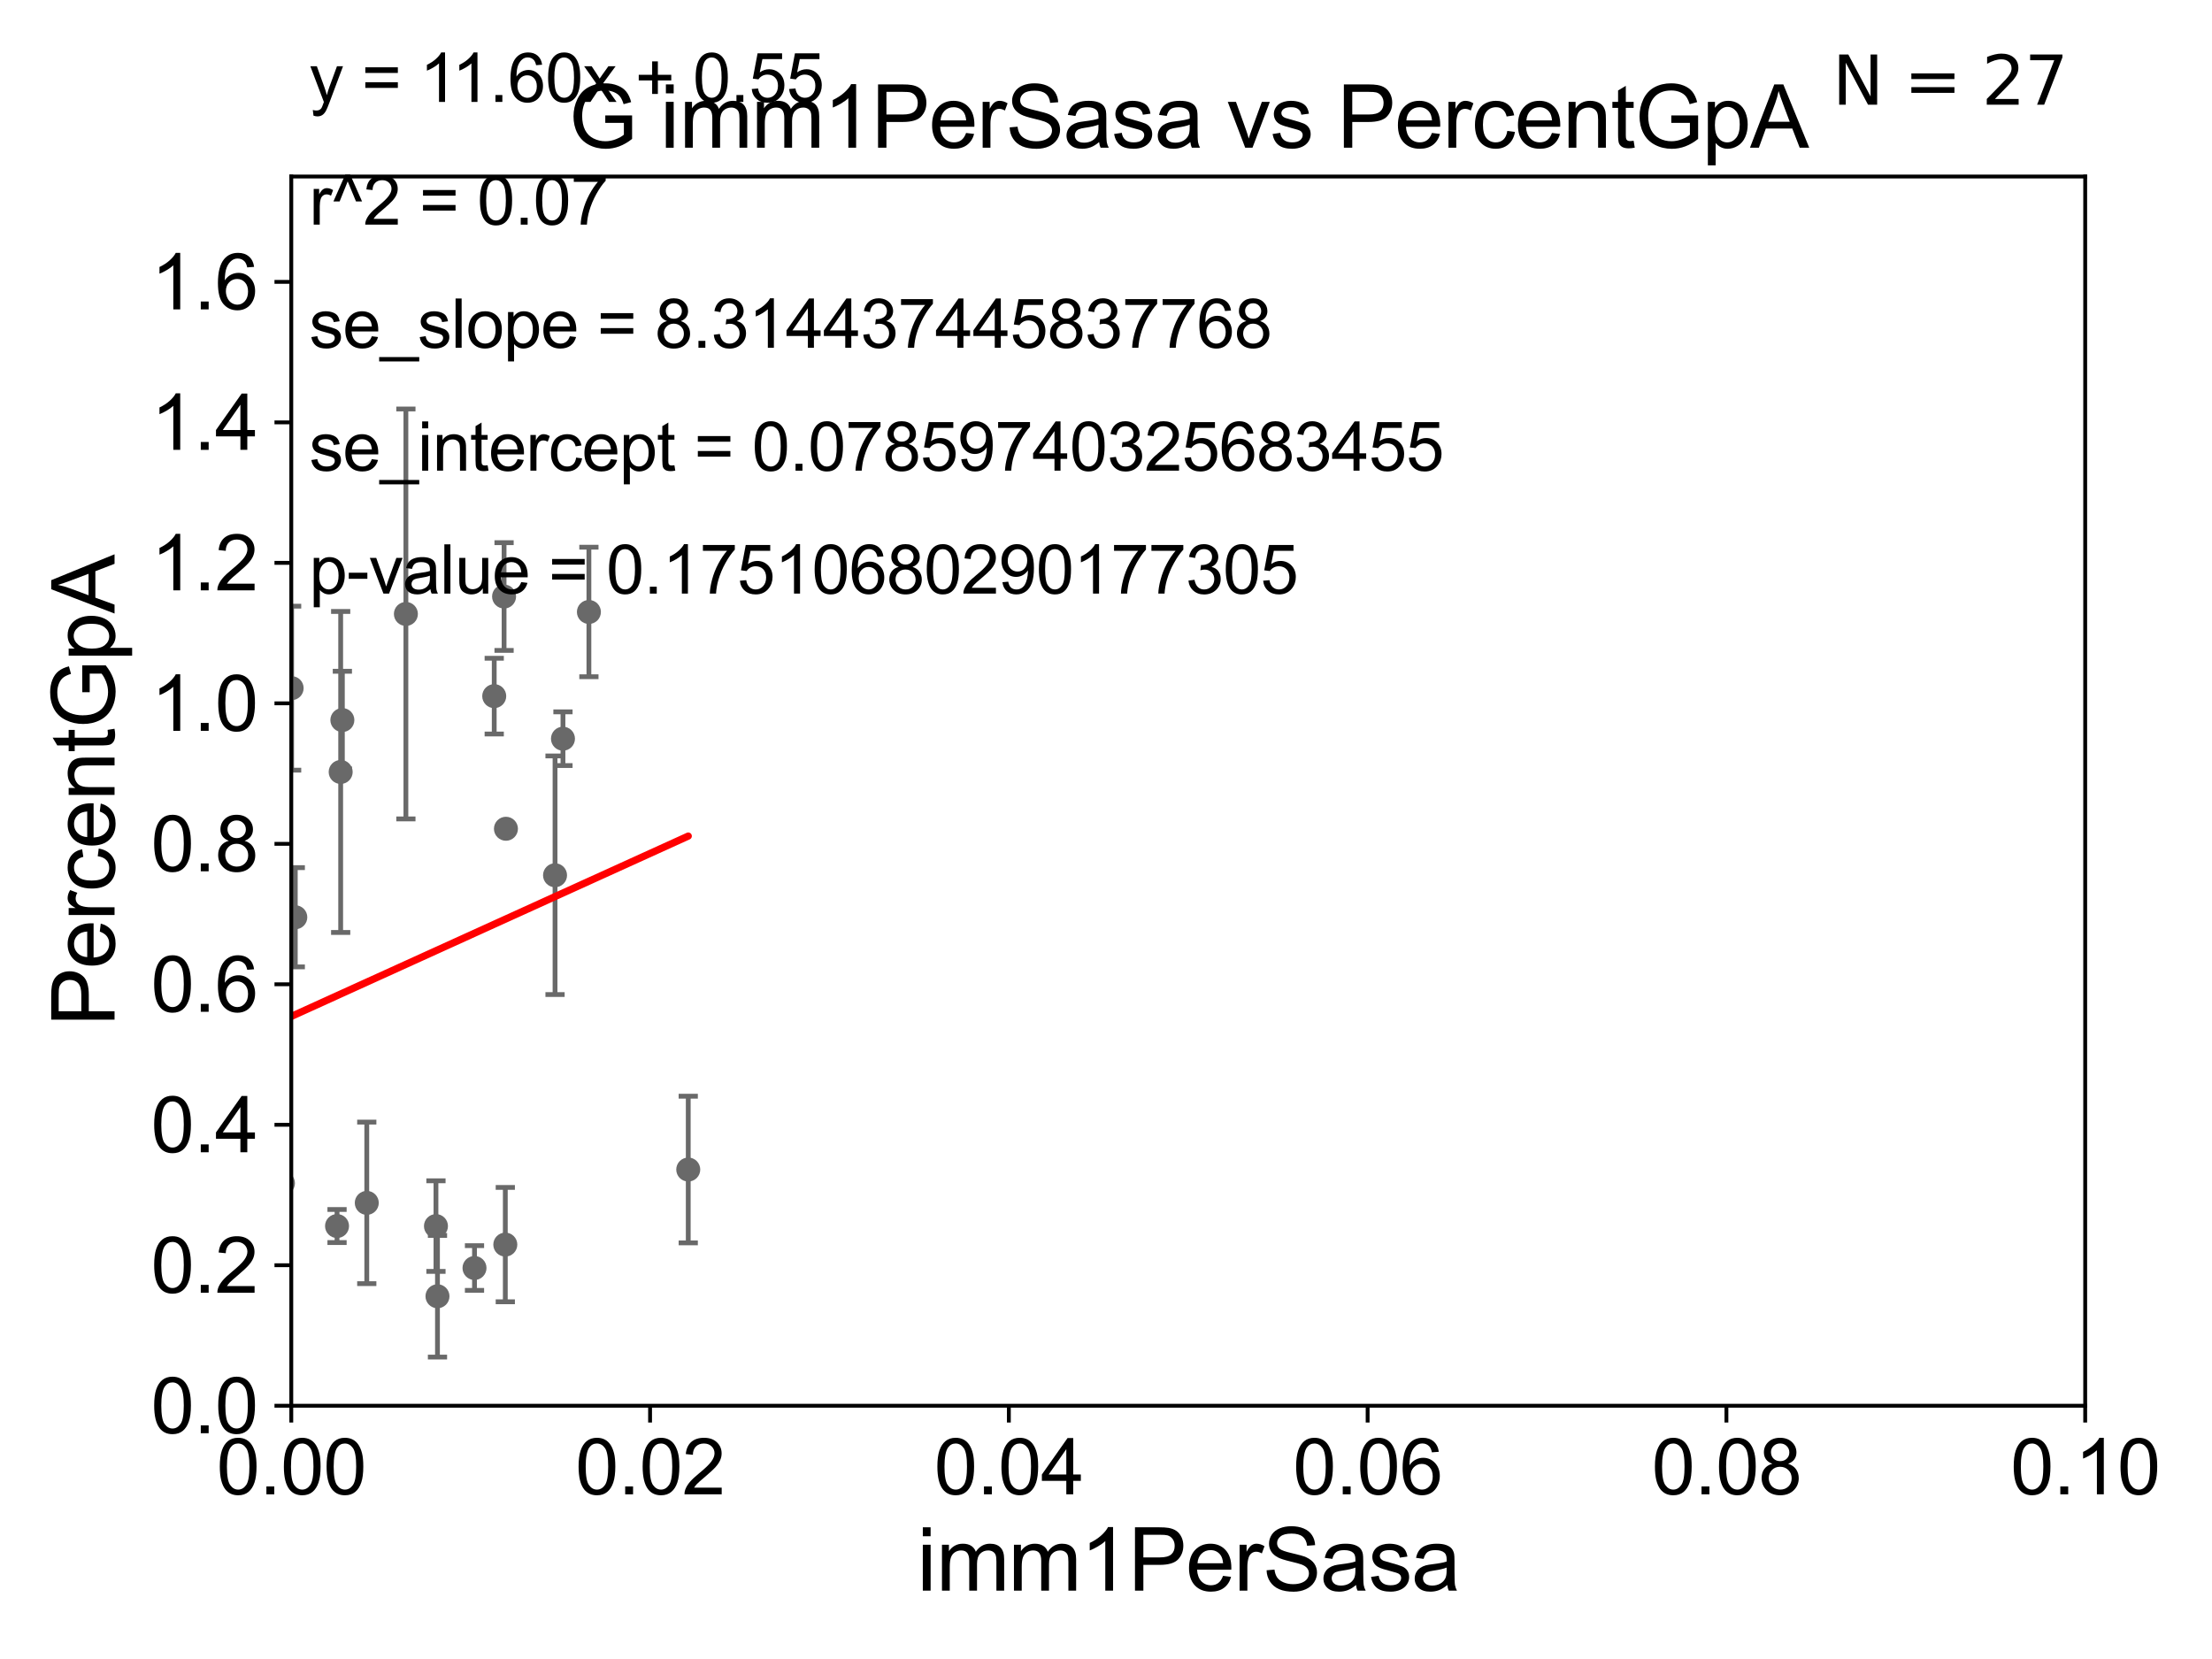 <?xml version="1.0" encoding="utf-8" standalone="no"?>
<!DOCTYPE svg PUBLIC "-//W3C//DTD SVG 1.1//EN"
  "http://www.w3.org/Graphics/SVG/1.1/DTD/svg11.dtd">
<svg xmlns:xlink="http://www.w3.org/1999/xlink" width="460.8pt" height="345.6pt" viewBox="0 0 460.8 345.6" xmlns="http://www.w3.org/2000/svg" version="1.1">
 <defs>
  <style type="text/css">*{stroke-linejoin: round; stroke-linecap: butt}</style>
 </defs>
 <g id="figure_1">
  <g id="patch_1">
   <path d="M 0 345.6 
L 460.8 345.6 
L 460.8 0 
L 0 0 
z
" style="fill: #ffffff"/>
  </g>
  <g id="axes_1">
   <g id="patch_2">
    <path d="M 60.68 292.84 
L 434.385 292.84 
L 434.385 36.775 
L 60.68 36.775 
z
" style="fill: #ffffff"/>
   </g>
   <g id="PathCollection_1">
    <defs>
     <path id="me0af10d208" d="M 0 1.118 
C 0.297 1.118 0.581 1 0.791 0.791 
C 1 0.581 1.118 0.297 1.118 0 
C 1.118 -0.297 1 -0.581 0.791 -0.791 
C 0.581 -1 0.297 -1.118 0 -1.118 
C -0.297 -1.118 -0.581 -1 -0.791 -0.791 
C -1 -0.581 -1.118 -0.297 -1.118 0 
C -1.118 0.297 -1 0.581 -0.791 0.791 
C -0.581 1 -0.297 1.118 0 1.118 
z
" style="stroke: #696969"/>
    </defs>
    <g clip-path="url(#p90d0472872)">
     <use xlink:href="#me0af10d208" x="70.969" y="160.814" style="fill: #696969; stroke: #696969"/>
     <use xlink:href="#me0af10d208" x="49.015" y="239.809" style="fill: #696969; stroke: #696969"/>
     <use xlink:href="#me0af10d208" x="76.406" y="250.581" style="fill: #696969; stroke: #696969"/>
     <use xlink:href="#me0af10d208" x="53.851" y="255.278" style="fill: #696969; stroke: #696969"/>
     <use xlink:href="#me0af10d208" x="33.419" y="264.045" style="fill: #696969; stroke: #696969"/>
     <use xlink:href="#me0af10d208" x="29.58" y="206.043" style="fill: #696969; stroke: #696969"/>
     <use xlink:href="#me0af10d208" x="98.847" y="264.146" style="fill: #696969; stroke: #696969"/>
     <use xlink:href="#me0af10d208" x="91.135" y="270.034" style="fill: #696969; stroke: #696969"/>
     <use xlink:href="#me0af10d208" x="70.212" y="255.406" style="fill: #696969; stroke: #696969"/>
     <use xlink:href="#me0af10d208" x="90.818" y="255.418" style="fill: #696969; stroke: #696969"/>
     <use xlink:href="#me0af10d208" x="25.027" y="264.219" style="fill: #696969; stroke: #696969"/>
     <use xlink:href="#me0af10d208" x="58.943" y="246.482" style="fill: #696969; stroke: #696969"/>
     <use xlink:href="#me0af10d208" x="25.492" y="262.939" style="fill: #696969; stroke: #696969"/>
     <use xlink:href="#me0af10d208" x="61.514" y="191.082" style="fill: #696969; stroke: #696969"/>
     <use xlink:href="#me0af10d208" x="51.725" y="133.988" style="fill: #696969; stroke: #696969"/>
     <use xlink:href="#me0af10d208" x="84.555" y="127.898" style="fill: #696969; stroke: #696969"/>
     <use xlink:href="#me0af10d208" x="105.008" y="124.27" style="fill: #696969; stroke: #696969"/>
     <use xlink:href="#me0af10d208" x="117.276" y="153.884" style="fill: #696969; stroke: #696969"/>
     <use xlink:href="#me0af10d208" x="105.396" y="172.647" style="fill: #696969; stroke: #696969"/>
     <use xlink:href="#me0af10d208" x="122.68" y="127.485" style="fill: #696969; stroke: #696969"/>
     <use xlink:href="#me0af10d208" x="102.956" y="145.017" style="fill: #696969; stroke: #696969"/>
     <use xlink:href="#me0af10d208" x="115.625" y="182.332" style="fill: #696969; stroke: #696969"/>
     <use xlink:href="#me0af10d208" x="48.627" y="170.955" style="fill: #696969; stroke: #696969"/>
     <use xlink:href="#me0af10d208" x="71.321" y="150.001" style="fill: #696969; stroke: #696969"/>
     <use xlink:href="#me0af10d208" x="60.752" y="143.356" style="fill: #696969; stroke: #696969"/>
     <use xlink:href="#me0af10d208" x="143.375" y="243.637" style="fill: #696969; stroke: #696969"/>
     <use xlink:href="#me0af10d208" x="105.264" y="259.271" style="fill: #696969; stroke: #696969"/>
    </g>
   </g>
   <g id="matplotlib.axis_1">
    <g id="xtick_1">
     <g id="line2d_1">
      <defs>
       <path id="md52d7590b3" d="M 0 0 
L 0 3.5 
" style="stroke: #000000; stroke-width: 0.8"/>
      </defs>
      <g>
       <use xlink:href="#md52d7590b3" x="60.68" y="292.84" style="stroke: #000000; stroke-width: 0.8"/>
      </g>
     </g>
     <g id="text_1">
      <!-- 0.00 -->
      <g transform="translate(45.111 311.293)scale(0.16 -0.16)">
       <defs>
        <path id="ArialMT-30" d="M 266 2259 
Q 266 3072 433 3567 
Q 600 4063 929 4331 
Q 1259 4600 1759 4600 
Q 2128 4600 2406 4451 
Q 2684 4303 2865 4023 
Q 3047 3744 3150 3342 
Q 3253 2941 3253 2259 
Q 3253 1453 3087 958 
Q 2922 463 2592 192 
Q 2263 -78 1759 -78 
Q 1097 -78 719 397 
Q 266 969 266 2259 
z
M 844 2259 
Q 844 1131 1108 757 
Q 1372 384 1759 384 
Q 2147 384 2411 759 
Q 2675 1134 2675 2259 
Q 2675 3391 2411 3762 
Q 2147 4134 1753 4134 
Q 1366 4134 1134 3806 
Q 844 3388 844 2259 
z
" transform="scale(0.016)"/>
        <path id="ArialMT-2e" d="M 581 0 
L 581 641 
L 1222 641 
L 1222 0 
L 581 0 
z
" transform="scale(0.016)"/>
       </defs>
       <use xlink:href="#ArialMT-30"/>
       <use xlink:href="#ArialMT-2e" x="55.615"/>
       <use xlink:href="#ArialMT-30" x="83.398"/>
       <use xlink:href="#ArialMT-30" x="139.014"/>
      </g>
     </g>
    </g>
    <g id="xtick_2">
     <g id="line2d_2">
      <g>
       <use xlink:href="#md52d7590b3" x="135.421" y="292.84" style="stroke: #000000; stroke-width: 0.8"/>
      </g>
     </g>
     <g id="text_2">
      <!-- 0.02 -->
      <g transform="translate(119.852 311.293)scale(0.16 -0.16)">
       <defs>
        <path id="ArialMT-32" d="M 3222 541 
L 3222 0 
L 194 0 
Q 188 203 259 391 
Q 375 700 629 1000 
Q 884 1300 1366 1694 
Q 2113 2306 2375 2664 
Q 2638 3022 2638 3341 
Q 2638 3675 2398 3904 
Q 2159 4134 1775 4134 
Q 1369 4134 1125 3890 
Q 881 3647 878 3216 
L 300 3275 
Q 359 3922 746 4261 
Q 1134 4600 1788 4600 
Q 2447 4600 2831 4234 
Q 3216 3869 3216 3328 
Q 3216 3053 3103 2787 
Q 2991 2522 2730 2228 
Q 2469 1934 1863 1422 
Q 1356 997 1212 845 
Q 1069 694 975 541 
L 3222 541 
z
" transform="scale(0.016)"/>
       </defs>
       <use xlink:href="#ArialMT-30"/>
       <use xlink:href="#ArialMT-2e" x="55.615"/>
       <use xlink:href="#ArialMT-30" x="83.398"/>
       <use xlink:href="#ArialMT-32" x="139.014"/>
      </g>
     </g>
    </g>
    <g id="xtick_3">
     <g id="line2d_3">
      <g>
       <use xlink:href="#md52d7590b3" x="210.162" y="292.84" style="stroke: #000000; stroke-width: 0.8"/>
      </g>
     </g>
     <g id="text_3">
      <!-- 0.04 -->
      <g transform="translate(194.593 311.293)scale(0.16 -0.16)">
       <defs>
        <path id="ArialMT-34" d="M 2069 0 
L 2069 1097 
L 81 1097 
L 81 1613 
L 2172 4581 
L 2631 4581 
L 2631 1613 
L 3250 1613 
L 3250 1097 
L 2631 1097 
L 2631 0 
L 2069 0 
z
M 2069 1613 
L 2069 3678 
L 634 1613 
L 2069 1613 
z
" transform="scale(0.016)"/>
       </defs>
       <use xlink:href="#ArialMT-30"/>
       <use xlink:href="#ArialMT-2e" x="55.615"/>
       <use xlink:href="#ArialMT-30" x="83.398"/>
       <use xlink:href="#ArialMT-34" x="139.014"/>
      </g>
     </g>
    </g>
    <g id="xtick_4">
     <g id="line2d_4">
      <g>
       <use xlink:href="#md52d7590b3" x="284.903" y="292.84" style="stroke: #000000; stroke-width: 0.8"/>
      </g>
     </g>
     <g id="text_4">
      <!-- 0.06 -->
      <g transform="translate(269.334 311.293)scale(0.16 -0.16)">
       <defs>
        <path id="ArialMT-36" d="M 3184 3459 
L 2625 3416 
Q 2550 3747 2413 3897 
Q 2184 4138 1850 4138 
Q 1581 4138 1378 3988 
Q 1113 3794 959 3422 
Q 806 3050 800 2363 
Q 1003 2672 1297 2822 
Q 1591 2972 1913 2972 
Q 2475 2972 2870 2558 
Q 3266 2144 3266 1488 
Q 3266 1056 3080 686 
Q 2894 316 2569 119 
Q 2244 -78 1831 -78 
Q 1128 -78 684 439 
Q 241 956 241 2144 
Q 241 3472 731 4075 
Q 1159 4600 1884 4600 
Q 2425 4600 2770 4297 
Q 3116 3994 3184 3459 
z
M 888 1484 
Q 888 1194 1011 928 
Q 1134 663 1356 523 
Q 1578 384 1822 384 
Q 2178 384 2434 671 
Q 2691 959 2691 1453 
Q 2691 1928 2437 2201 
Q 2184 2475 1800 2475 
Q 1419 2475 1153 2201 
Q 888 1928 888 1484 
z
" transform="scale(0.016)"/>
       </defs>
       <use xlink:href="#ArialMT-30"/>
       <use xlink:href="#ArialMT-2e" x="55.615"/>
       <use xlink:href="#ArialMT-30" x="83.398"/>
       <use xlink:href="#ArialMT-36" x="139.014"/>
      </g>
     </g>
    </g>
    <g id="xtick_5">
     <g id="line2d_5">
      <g>
       <use xlink:href="#md52d7590b3" x="359.644" y="292.84" style="stroke: #000000; stroke-width: 0.8"/>
      </g>
     </g>
     <g id="text_5">
      <!-- 0.08 -->
      <g transform="translate(344.075 311.293)scale(0.16 -0.16)">
       <defs>
        <path id="ArialMT-38" d="M 1131 2484 
Q 781 2613 612 2850 
Q 444 3088 444 3419 
Q 444 3919 803 4259 
Q 1163 4600 1759 4600 
Q 2359 4600 2725 4251 
Q 3091 3903 3091 3403 
Q 3091 3084 2923 2848 
Q 2756 2613 2416 2484 
Q 2838 2347 3058 2040 
Q 3278 1734 3278 1309 
Q 3278 722 2862 322 
Q 2447 -78 1769 -78 
Q 1091 -78 675 323 
Q 259 725 259 1325 
Q 259 1772 486 2073 
Q 713 2375 1131 2484 
z
M 1019 3438 
Q 1019 3113 1228 2906 
Q 1438 2700 1772 2700 
Q 2097 2700 2305 2904 
Q 2513 3109 2513 3406 
Q 2513 3716 2298 3927 
Q 2084 4138 1766 4138 
Q 1444 4138 1231 3931 
Q 1019 3725 1019 3438 
z
M 838 1322 
Q 838 1081 952 856 
Q 1066 631 1291 507 
Q 1516 384 1775 384 
Q 2178 384 2440 643 
Q 2703 903 2703 1303 
Q 2703 1709 2433 1975 
Q 2163 2241 1756 2241 
Q 1359 2241 1098 1978 
Q 838 1716 838 1322 
z
" transform="scale(0.016)"/>
       </defs>
       <use xlink:href="#ArialMT-30"/>
       <use xlink:href="#ArialMT-2e" x="55.615"/>
       <use xlink:href="#ArialMT-30" x="83.398"/>
       <use xlink:href="#ArialMT-38" x="139.014"/>
      </g>
     </g>
    </g>
    <g id="xtick_6">
     <g id="line2d_6">
      <g>
       <use xlink:href="#md52d7590b3" x="434.385" y="292.84" style="stroke: #000000; stroke-width: 0.8"/>
      </g>
     </g>
     <g id="text_6">
      <!-- 0.10 -->
      <g transform="translate(418.816 311.293)scale(0.16 -0.16)">
       <defs>
        <path id="ArialMT-31" d="M 2384 0 
L 1822 0 
L 1822 3584 
Q 1619 3391 1289 3197 
Q 959 3003 697 2906 
L 697 3450 
Q 1169 3672 1522 3987 
Q 1875 4303 2022 4600 
L 2384 4600 
L 2384 0 
z
" transform="scale(0.016)"/>
       </defs>
       <use xlink:href="#ArialMT-30"/>
       <use xlink:href="#ArialMT-2e" x="55.615"/>
       <use xlink:href="#ArialMT-31" x="83.398"/>
       <use xlink:href="#ArialMT-30" x="139.014"/>
      </g>
     </g>
    </g>
    <g id="text_7">
     <!-- imm1PerSasa -->
     <g transform="translate(191.017 331.357)scale(0.18 -0.18)">
      <defs>
       <path id="ArialMT-69" d="M 425 3934 
L 425 4581 
L 988 4581 
L 988 3934 
L 425 3934 
z
M 425 0 
L 425 3319 
L 988 3319 
L 988 0 
L 425 0 
z
" transform="scale(0.016)"/>
       <path id="ArialMT-6d" d="M 422 0 
L 422 3319 
L 925 3319 
L 925 2853 
Q 1081 3097 1340 3245 
Q 1600 3394 1931 3394 
Q 2300 3394 2536 3241 
Q 2772 3088 2869 2813 
Q 3263 3394 3894 3394 
Q 4388 3394 4653 3120 
Q 4919 2847 4919 2278 
L 4919 0 
L 4359 0 
L 4359 2091 
Q 4359 2428 4304 2576 
Q 4250 2725 4106 2815 
Q 3963 2906 3769 2906 
Q 3419 2906 3187 2673 
Q 2956 2441 2956 1928 
L 2956 0 
L 2394 0 
L 2394 2156 
Q 2394 2531 2256 2718 
Q 2119 2906 1806 2906 
Q 1569 2906 1367 2781 
Q 1166 2656 1075 2415 
Q 984 2175 984 1722 
L 984 0 
L 422 0 
z
" transform="scale(0.016)"/>
       <path id="ArialMT-50" d="M 494 0 
L 494 4581 
L 2222 4581 
Q 2678 4581 2919 4538 
Q 3256 4481 3484 4323 
Q 3713 4166 3852 3881 
Q 3991 3597 3991 3256 
Q 3991 2672 3619 2267 
Q 3247 1863 2275 1863 
L 1100 1863 
L 1100 0 
L 494 0 
z
M 1100 2403 
L 2284 2403 
Q 2872 2403 3119 2622 
Q 3366 2841 3366 3238 
Q 3366 3525 3220 3729 
Q 3075 3934 2838 4000 
Q 2684 4041 2272 4041 
L 1100 4041 
L 1100 2403 
z
" transform="scale(0.016)"/>
       <path id="ArialMT-65" d="M 2694 1069 
L 3275 997 
Q 3138 488 2766 206 
Q 2394 -75 1816 -75 
Q 1088 -75 661 373 
Q 234 822 234 1631 
Q 234 2469 665 2931 
Q 1097 3394 1784 3394 
Q 2450 3394 2872 2941 
Q 3294 2488 3294 1666 
Q 3294 1616 3291 1516 
L 816 1516 
Q 847 969 1125 678 
Q 1403 388 1819 388 
Q 2128 388 2347 550 
Q 2566 713 2694 1069 
z
M 847 1978 
L 2700 1978 
Q 2663 2397 2488 2606 
Q 2219 2931 1791 2931 
Q 1403 2931 1139 2672 
Q 875 2413 847 1978 
z
" transform="scale(0.016)"/>
       <path id="ArialMT-72" d="M 416 0 
L 416 3319 
L 922 3319 
L 922 2816 
Q 1116 3169 1280 3281 
Q 1444 3394 1641 3394 
Q 1925 3394 2219 3213 
L 2025 2691 
Q 1819 2813 1613 2813 
Q 1428 2813 1281 2702 
Q 1134 2591 1072 2394 
Q 978 2094 978 1738 
L 978 0 
L 416 0 
z
" transform="scale(0.016)"/>
       <path id="ArialMT-53" d="M 288 1472 
L 859 1522 
Q 900 1178 1048 958 
Q 1197 738 1509 602 
Q 1822 466 2213 466 
Q 2559 466 2825 569 
Q 3091 672 3220 851 
Q 3350 1031 3350 1244 
Q 3350 1459 3225 1620 
Q 3100 1781 2813 1891 
Q 2628 1963 1997 2114 
Q 1366 2266 1113 2400 
Q 784 2572 623 2826 
Q 463 3081 463 3397 
Q 463 3744 659 4045 
Q 856 4347 1234 4503 
Q 1613 4659 2075 4659 
Q 2584 4659 2973 4495 
Q 3363 4331 3572 4012 
Q 3781 3694 3797 3291 
L 3216 3247 
Q 3169 3681 2898 3903 
Q 2628 4125 2100 4125 
Q 1550 4125 1298 3923 
Q 1047 3722 1047 3438 
Q 1047 3191 1225 3031 
Q 1400 2872 2139 2705 
Q 2878 2538 3153 2413 
Q 3553 2228 3743 1945 
Q 3934 1663 3934 1294 
Q 3934 928 3725 604 
Q 3516 281 3123 101 
Q 2731 -78 2241 -78 
Q 1619 -78 1198 103 
Q 778 284 539 648 
Q 300 1013 288 1472 
z
" transform="scale(0.016)"/>
       <path id="ArialMT-61" d="M 2588 409 
Q 2275 144 1986 34 
Q 1697 -75 1366 -75 
Q 819 -75 525 192 
Q 231 459 231 875 
Q 231 1119 342 1320 
Q 453 1522 633 1644 
Q 813 1766 1038 1828 
Q 1203 1872 1538 1913 
Q 2219 1994 2541 2106 
Q 2544 2222 2544 2253 
Q 2544 2597 2384 2738 
Q 2169 2928 1744 2928 
Q 1347 2928 1158 2789 
Q 969 2650 878 2297 
L 328 2372 
Q 403 2725 575 2942 
Q 747 3159 1072 3276 
Q 1397 3394 1825 3394 
Q 2250 3394 2515 3294 
Q 2781 3194 2906 3042 
Q 3031 2891 3081 2659 
Q 3109 2516 3109 2141 
L 3109 1391 
Q 3109 606 3145 398 
Q 3181 191 3288 0 
L 2700 0 
Q 2613 175 2588 409 
z
M 2541 1666 
Q 2234 1541 1622 1453 
Q 1275 1403 1131 1340 
Q 988 1278 909 1158 
Q 831 1038 831 891 
Q 831 666 1001 516 
Q 1172 366 1500 366 
Q 1825 366 2078 508 
Q 2331 650 2450 897 
Q 2541 1088 2541 1459 
L 2541 1666 
z
" transform="scale(0.016)"/>
       <path id="ArialMT-73" d="M 197 991 
L 753 1078 
Q 800 744 1014 566 
Q 1228 388 1613 388 
Q 2000 388 2187 545 
Q 2375 703 2375 916 
Q 2375 1106 2209 1216 
Q 2094 1291 1634 1406 
Q 1016 1563 777 1677 
Q 538 1791 414 1992 
Q 291 2194 291 2438 
Q 291 2659 392 2848 
Q 494 3038 669 3163 
Q 800 3259 1026 3326 
Q 1253 3394 1513 3394 
Q 1903 3394 2198 3281 
Q 2494 3169 2634 2976 
Q 2775 2784 2828 2463 
L 2278 2388 
Q 2241 2644 2061 2787 
Q 1881 2931 1553 2931 
Q 1166 2931 1000 2803 
Q 834 2675 834 2503 
Q 834 2394 903 2306 
Q 972 2216 1119 2156 
Q 1203 2125 1616 2013 
Q 2213 1853 2448 1751 
Q 2684 1650 2818 1456 
Q 2953 1263 2953 975 
Q 2953 694 2789 445 
Q 2625 197 2315 61 
Q 2006 -75 1616 -75 
Q 969 -75 630 194 
Q 291 463 197 991 
z
" transform="scale(0.016)"/>
      </defs>
      <use xlink:href="#ArialMT-69"/>
      <use xlink:href="#ArialMT-6d" x="22.217"/>
      <use xlink:href="#ArialMT-6d" x="105.518"/>
      <use xlink:href="#ArialMT-31" x="188.818"/>
      <use xlink:href="#ArialMT-50" x="244.434"/>
      <use xlink:href="#ArialMT-65" x="311.133"/>
      <use xlink:href="#ArialMT-72" x="366.748"/>
      <use xlink:href="#ArialMT-53" x="400.049"/>
      <use xlink:href="#ArialMT-61" x="466.748"/>
      <use xlink:href="#ArialMT-73" x="522.363"/>
      <use xlink:href="#ArialMT-61" x="572.363"/>
     </g>
    </g>
   </g>
   <g id="matplotlib.axis_2">
    <g id="ytick_1">
     <g id="line2d_7">
      <defs>
       <path id="m2f3507c0db" d="M 0 0 
L -3.5 0 
" style="stroke: #000000; stroke-width: 0.8"/>
      </defs>
      <g>
       <use xlink:href="#m2f3507c0db" x="60.68" y="292.84" style="stroke: #000000; stroke-width: 0.8"/>
      </g>
     </g>
     <g id="text_8">
      <!-- 0.0 -->
      <g transform="translate(31.44 298.566)scale(0.16 -0.16)">
       <use xlink:href="#ArialMT-30"/>
       <use xlink:href="#ArialMT-2e" x="55.615"/>
       <use xlink:href="#ArialMT-30" x="83.398"/>
      </g>
     </g>
    </g>
    <g id="ytick_2">
     <g id="line2d_8">
      <g>
       <use xlink:href="#m2f3507c0db" x="60.68" y="263.575" style="stroke: #000000; stroke-width: 0.8"/>
      </g>
     </g>
     <g id="text_9">
      <!-- 0.2 -->
      <g transform="translate(31.44 269.302)scale(0.16 -0.16)">
       <use xlink:href="#ArialMT-30"/>
       <use xlink:href="#ArialMT-2e" x="55.615"/>
       <use xlink:href="#ArialMT-32" x="83.398"/>
      </g>
     </g>
    </g>
    <g id="ytick_3">
     <g id="line2d_9">
      <g>
       <use xlink:href="#m2f3507c0db" x="60.68" y="234.311" style="stroke: #000000; stroke-width: 0.8"/>
      </g>
     </g>
     <g id="text_10">
      <!-- 0.4 -->
      <g transform="translate(31.44 240.037)scale(0.16 -0.16)">
       <use xlink:href="#ArialMT-30"/>
       <use xlink:href="#ArialMT-2e" x="55.615"/>
       <use xlink:href="#ArialMT-34" x="83.398"/>
      </g>
     </g>
    </g>
    <g id="ytick_4">
     <g id="line2d_10">
      <g>
       <use xlink:href="#m2f3507c0db" x="60.68" y="205.046" style="stroke: #000000; stroke-width: 0.8"/>
      </g>
     </g>
     <g id="text_11">
      <!-- 0.6 -->
      <g transform="translate(31.44 210.772)scale(0.16 -0.16)">
       <use xlink:href="#ArialMT-30"/>
       <use xlink:href="#ArialMT-2e" x="55.615"/>
       <use xlink:href="#ArialMT-36" x="83.398"/>
      </g>
     </g>
    </g>
    <g id="ytick_5">
     <g id="line2d_11">
      <g>
       <use xlink:href="#m2f3507c0db" x="60.68" y="175.782" style="stroke: #000000; stroke-width: 0.8"/>
      </g>
     </g>
     <g id="text_12">
      <!-- 0.8 -->
      <g transform="translate(31.44 181.508)scale(0.16 -0.16)">
       <use xlink:href="#ArialMT-30"/>
       <use xlink:href="#ArialMT-2e" x="55.615"/>
       <use xlink:href="#ArialMT-38" x="83.398"/>
      </g>
     </g>
    </g>
    <g id="ytick_6">
     <g id="line2d_12">
      <g>
       <use xlink:href="#m2f3507c0db" x="60.68" y="146.517" style="stroke: #000000; stroke-width: 0.8"/>
      </g>
     </g>
     <g id="text_13">
      <!-- 1.0 -->
      <g transform="translate(31.44 152.243)scale(0.16 -0.16)">
       <use xlink:href="#ArialMT-31"/>
       <use xlink:href="#ArialMT-2e" x="55.615"/>
       <use xlink:href="#ArialMT-30" x="83.398"/>
      </g>
     </g>
    </g>
    <g id="ytick_7">
     <g id="line2d_13">
      <g>
       <use xlink:href="#m2f3507c0db" x="60.68" y="117.252" style="stroke: #000000; stroke-width: 0.8"/>
      </g>
     </g>
     <g id="text_14">
      <!-- 1.2 -->
      <g transform="translate(31.44 122.979)scale(0.16 -0.16)">
       <use xlink:href="#ArialMT-31"/>
       <use xlink:href="#ArialMT-2e" x="55.615"/>
       <use xlink:href="#ArialMT-32" x="83.398"/>
      </g>
     </g>
    </g>
    <g id="ytick_8">
     <g id="line2d_14">
      <g>
       <use xlink:href="#m2f3507c0db" x="60.68" y="87.988" style="stroke: #000000; stroke-width: 0.8"/>
      </g>
     </g>
     <g id="text_15">
      <!-- 1.4 -->
      <g transform="translate(31.44 93.714)scale(0.16 -0.16)">
       <use xlink:href="#ArialMT-31"/>
       <use xlink:href="#ArialMT-2e" x="55.615"/>
       <use xlink:href="#ArialMT-34" x="83.398"/>
      </g>
     </g>
    </g>
    <g id="ytick_9">
     <g id="line2d_15">
      <g>
       <use xlink:href="#m2f3507c0db" x="60.68" y="58.723" style="stroke: #000000; stroke-width: 0.8"/>
      </g>
     </g>
     <g id="text_16">
      <!-- 1.6 -->
      <g transform="translate(31.44 64.45)scale(0.16 -0.16)">
       <use xlink:href="#ArialMT-31"/>
       <use xlink:href="#ArialMT-2e" x="55.615"/>
       <use xlink:href="#ArialMT-36" x="83.398"/>
      </g>
     </g>
    </g>
    <g id="text_17">
     <!-- PercentGpA -->
     <g transform="translate(23.863 213.831)rotate(-90)scale(0.18 -0.18)">
      <defs>
       <path id="ArialMT-63" d="M 2588 1216 
L 3141 1144 
Q 3050 572 2676 248 
Q 2303 -75 1759 -75 
Q 1078 -75 664 370 
Q 250 816 250 1647 
Q 250 2184 428 2587 
Q 606 2991 970 3192 
Q 1334 3394 1763 3394 
Q 2303 3394 2647 3120 
Q 2991 2847 3088 2344 
L 2541 2259 
Q 2463 2594 2264 2762 
Q 2066 2931 1784 2931 
Q 1359 2931 1093 2626 
Q 828 2322 828 1663 
Q 828 994 1084 691 
Q 1341 388 1753 388 
Q 2084 388 2306 591 
Q 2528 794 2588 1216 
z
" transform="scale(0.016)"/>
       <path id="ArialMT-6e" d="M 422 0 
L 422 3319 
L 928 3319 
L 928 2847 
Q 1294 3394 1984 3394 
Q 2284 3394 2536 3286 
Q 2788 3178 2913 3003 
Q 3038 2828 3088 2588 
Q 3119 2431 3119 2041 
L 3119 0 
L 2556 0 
L 2556 2019 
Q 2556 2363 2490 2533 
Q 2425 2703 2258 2804 
Q 2091 2906 1866 2906 
Q 1506 2906 1245 2678 
Q 984 2450 984 1813 
L 984 0 
L 422 0 
z
" transform="scale(0.016)"/>
       <path id="ArialMT-74" d="M 1650 503 
L 1731 6 
Q 1494 -44 1306 -44 
Q 1000 -44 831 53 
Q 663 150 594 308 
Q 525 466 525 972 
L 525 2881 
L 113 2881 
L 113 3319 
L 525 3319 
L 525 4141 
L 1084 4478 
L 1084 3319 
L 1650 3319 
L 1650 2881 
L 1084 2881 
L 1084 941 
Q 1084 700 1114 631 
Q 1144 563 1211 522 
Q 1278 481 1403 481 
Q 1497 481 1650 503 
z
" transform="scale(0.016)"/>
       <path id="ArialMT-47" d="M 2638 1797 
L 2638 2334 
L 4578 2338 
L 4578 638 
Q 4131 281 3656 101 
Q 3181 -78 2681 -78 
Q 2006 -78 1454 211 
Q 903 500 622 1047 
Q 341 1594 341 2269 
Q 341 2938 620 3517 
Q 900 4097 1425 4378 
Q 1950 4659 2634 4659 
Q 3131 4659 3532 4498 
Q 3934 4338 4162 4050 
Q 4391 3763 4509 3300 
L 3963 3150 
Q 3859 3500 3706 3700 
Q 3553 3900 3268 4020 
Q 2984 4141 2638 4141 
Q 2222 4141 1919 4014 
Q 1616 3888 1430 3681 
Q 1244 3475 1141 3228 
Q 966 2803 966 2306 
Q 966 1694 1177 1281 
Q 1388 869 1791 669 
Q 2194 469 2647 469 
Q 3041 469 3416 620 
Q 3791 772 3984 944 
L 3984 1797 
L 2638 1797 
z
" transform="scale(0.016)"/>
       <path id="ArialMT-70" d="M 422 -1272 
L 422 3319 
L 934 3319 
L 934 2888 
Q 1116 3141 1344 3267 
Q 1572 3394 1897 3394 
Q 2322 3394 2647 3175 
Q 2972 2956 3137 2557 
Q 3303 2159 3303 1684 
Q 3303 1175 3120 767 
Q 2938 359 2589 142 
Q 2241 -75 1856 -75 
Q 1575 -75 1351 44 
Q 1128 163 984 344 
L 984 -1272 
L 422 -1272 
z
M 931 1641 
Q 931 1000 1190 694 
Q 1450 388 1819 388 
Q 2194 388 2461 705 
Q 2728 1022 2728 1688 
Q 2728 2322 2467 2637 
Q 2206 2953 1844 2953 
Q 1484 2953 1207 2617 
Q 931 2281 931 1641 
z
" transform="scale(0.016)"/>
       <path id="ArialMT-41" d="M -9 0 
L 1750 4581 
L 2403 4581 
L 4278 0 
L 3588 0 
L 3053 1388 
L 1138 1388 
L 634 0 
L -9 0 
z
M 1313 1881 
L 2866 1881 
L 2388 3150 
Q 2169 3728 2063 4100 
Q 1975 3659 1816 3225 
L 1313 1881 
z
" transform="scale(0.016)"/>
      </defs>
      <use xlink:href="#ArialMT-50"/>
      <use xlink:href="#ArialMT-65" x="66.699"/>
      <use xlink:href="#ArialMT-72" x="122.314"/>
      <use xlink:href="#ArialMT-63" x="155.615"/>
      <use xlink:href="#ArialMT-65" x="205.615"/>
      <use xlink:href="#ArialMT-6e" x="261.23"/>
      <use xlink:href="#ArialMT-74" x="316.846"/>
      <use xlink:href="#ArialMT-47" x="344.629"/>
      <use xlink:href="#ArialMT-70" x="422.412"/>
      <use xlink:href="#ArialMT-41" x="478.027"/>
     </g>
    </g>
   </g>
   <g id="LineCollection_1">
    <path d="M 70.969 194.248 
L 70.969 127.379 
" clip-path="url(#p90d0472872)" style="fill: none; stroke: #696969"/>
    <path d="M 49.015 242.825 
L 49.015 236.793 
" clip-path="url(#p90d0472872)" style="fill: none; stroke: #696969"/>
    <path d="M 76.406 267.408 
L 76.406 233.754 
" clip-path="url(#p90d0472872)" style="fill: none; stroke: #696969"/>
    <path d="M 53.851 271.005 
L 53.851 239.552 
" clip-path="url(#p90d0472872)" style="fill: none; stroke: #696969"/>
    <path d="M 33.419 269.528 
L 33.419 258.562 
" clip-path="url(#p90d0472872)" style="fill: none; stroke: #696969"/>
    <path d="M 29.58 210.445 
L 29.58 201.642 
" clip-path="url(#p90d0472872)" style="fill: none; stroke: #696969"/>
    <path d="M 98.847 268.803 
L 98.847 259.488 
" clip-path="url(#p90d0472872)" style="fill: none; stroke: #696969"/>
    <path d="M 91.135 282.705 
L 91.135 257.362 
" clip-path="url(#p90d0472872)" style="fill: none; stroke: #696969"/>
    <path d="M 70.212 258.849 
L 70.212 251.962 
" clip-path="url(#p90d0472872)" style="fill: none; stroke: #696969"/>
    <path d="M 90.818 264.856 
L 90.818 245.979 
" clip-path="url(#p90d0472872)" style="fill: none; stroke: #696969"/>
    <path d="M 25.027 271.889 
L 25.027 256.548 
" clip-path="url(#p90d0472872)" style="fill: none; stroke: #696969"/>
    <path d="M 58.943 250.215 
L 58.943 242.748 
" clip-path="url(#p90d0472872)" style="fill: none; stroke: #696969"/>
    <path d="M 25.492 276.751 
L 25.492 249.126 
" clip-path="url(#p90d0472872)" style="fill: none; stroke: #696969"/>
    <path d="M 61.514 201.42 
L 61.514 180.744 
" clip-path="url(#p90d0472872)" style="fill: none; stroke: #696969"/>
    <path d="M 51.725 137.624 
L 51.725 130.353 
" clip-path="url(#p90d0472872)" style="fill: none; stroke: #696969"/>
    <path d="M 84.555 170.595 
L 84.555 85.201 
" clip-path="url(#p90d0472872)" style="fill: none; stroke: #696969"/>
    <path d="M 105.008 135.492 
L 105.008 113.048 
" clip-path="url(#p90d0472872)" style="fill: none; stroke: #696969"/>
    <path d="M 117.276 159.478 
L 117.276 148.29 
" clip-path="url(#p90d0472872)" style="fill: none; stroke: #696969"/>
    <path d="M 105.396 173.156 
L 105.396 172.138 
" clip-path="url(#p90d0472872)" style="fill: none; stroke: #696969"/>
    <path d="M 122.68 140.978 
L 122.68 113.992 
" clip-path="url(#p90d0472872)" style="fill: none; stroke: #696969"/>
    <path d="M 102.956 152.909 
L 102.956 137.124 
" clip-path="url(#p90d0472872)" style="fill: none; stroke: #696969"/>
    <path d="M 115.625 207.184 
L 115.625 157.479 
" clip-path="url(#p90d0472872)" style="fill: none; stroke: #696969"/>
    <path d="M 48.627 177.108 
L 48.627 164.801 
" clip-path="url(#p90d0472872)" style="fill: none; stroke: #696969"/>
    <path d="M 71.321 160.164 
L 71.321 139.838 
" clip-path="url(#p90d0472872)" style="fill: none; stroke: #696969"/>
    <path d="M 60.752 160.438 
L 60.752 126.274 
" clip-path="url(#p90d0472872)" style="fill: none; stroke: #696969"/>
    <path d="M 143.375 258.912 
L 143.375 228.361 
" clip-path="url(#p90d0472872)" style="fill: none; stroke: #696969"/>
    <path d="M 105.264 271.182 
L 105.264 247.36 
" clip-path="url(#p90d0472872)" style="fill: none; stroke: #696969"/>
   </g>
   <g id="line2d_16">
    <defs>
     <path id="m6bd427dc6c" d="M 2 0 
L -2 -0 
" style="stroke: #696969"/>
    </defs>
    <g clip-path="url(#p90d0472872)">
     <use xlink:href="#m6bd427dc6c" x="70.969" y="194.248" style="fill: #696969; stroke: #696969"/>
     <use xlink:href="#m6bd427dc6c" x="49.015" y="242.825" style="fill: #696969; stroke: #696969"/>
     <use xlink:href="#m6bd427dc6c" x="76.406" y="267.408" style="fill: #696969; stroke: #696969"/>
     <use xlink:href="#m6bd427dc6c" x="53.851" y="271.005" style="fill: #696969; stroke: #696969"/>
     <use xlink:href="#m6bd427dc6c" x="33.419" y="269.528" style="fill: #696969; stroke: #696969"/>
     <use xlink:href="#m6bd427dc6c" x="29.58" y="210.445" style="fill: #696969; stroke: #696969"/>
     <use xlink:href="#m6bd427dc6c" x="98.847" y="268.803" style="fill: #696969; stroke: #696969"/>
     <use xlink:href="#m6bd427dc6c" x="91.135" y="282.705" style="fill: #696969; stroke: #696969"/>
     <use xlink:href="#m6bd427dc6c" x="70.212" y="258.849" style="fill: #696969; stroke: #696969"/>
     <use xlink:href="#m6bd427dc6c" x="90.818" y="264.856" style="fill: #696969; stroke: #696969"/>
     <use xlink:href="#m6bd427dc6c" x="25.027" y="271.889" style="fill: #696969; stroke: #696969"/>
     <use xlink:href="#m6bd427dc6c" x="58.943" y="250.215" style="fill: #696969; stroke: #696969"/>
     <use xlink:href="#m6bd427dc6c" x="25.492" y="276.751" style="fill: #696969; stroke: #696969"/>
     <use xlink:href="#m6bd427dc6c" x="61.514" y="201.42" style="fill: #696969; stroke: #696969"/>
     <use xlink:href="#m6bd427dc6c" x="51.725" y="137.624" style="fill: #696969; stroke: #696969"/>
     <use xlink:href="#m6bd427dc6c" x="84.555" y="170.595" style="fill: #696969; stroke: #696969"/>
     <use xlink:href="#m6bd427dc6c" x="105.008" y="135.492" style="fill: #696969; stroke: #696969"/>
     <use xlink:href="#m6bd427dc6c" x="117.276" y="159.478" style="fill: #696969; stroke: #696969"/>
     <use xlink:href="#m6bd427dc6c" x="105.396" y="173.156" style="fill: #696969; stroke: #696969"/>
     <use xlink:href="#m6bd427dc6c" x="122.68" y="140.978" style="fill: #696969; stroke: #696969"/>
     <use xlink:href="#m6bd427dc6c" x="102.956" y="152.909" style="fill: #696969; stroke: #696969"/>
     <use xlink:href="#m6bd427dc6c" x="115.625" y="207.184" style="fill: #696969; stroke: #696969"/>
     <use xlink:href="#m6bd427dc6c" x="48.627" y="177.108" style="fill: #696969; stroke: #696969"/>
     <use xlink:href="#m6bd427dc6c" x="71.321" y="160.164" style="fill: #696969; stroke: #696969"/>
     <use xlink:href="#m6bd427dc6c" x="60.752" y="160.438" style="fill: #696969; stroke: #696969"/>
     <use xlink:href="#m6bd427dc6c" x="143.375" y="258.912" style="fill: #696969; stroke: #696969"/>
     <use xlink:href="#m6bd427dc6c" x="105.264" y="271.182" style="fill: #696969; stroke: #696969"/>
    </g>
   </g>
   <g id="line2d_17">
    <g clip-path="url(#p90d0472872)">
     <use xlink:href="#m6bd427dc6c" x="70.969" y="127.379" style="fill: #696969; stroke: #696969"/>
     <use xlink:href="#m6bd427dc6c" x="49.015" y="236.793" style="fill: #696969; stroke: #696969"/>
     <use xlink:href="#m6bd427dc6c" x="76.406" y="233.754" style="fill: #696969; stroke: #696969"/>
     <use xlink:href="#m6bd427dc6c" x="53.851" y="239.552" style="fill: #696969; stroke: #696969"/>
     <use xlink:href="#m6bd427dc6c" x="33.419" y="258.562" style="fill: #696969; stroke: #696969"/>
     <use xlink:href="#m6bd427dc6c" x="29.58" y="201.642" style="fill: #696969; stroke: #696969"/>
     <use xlink:href="#m6bd427dc6c" x="98.847" y="259.488" style="fill: #696969; stroke: #696969"/>
     <use xlink:href="#m6bd427dc6c" x="91.135" y="257.362" style="fill: #696969; stroke: #696969"/>
     <use xlink:href="#m6bd427dc6c" x="70.212" y="251.962" style="fill: #696969; stroke: #696969"/>
     <use xlink:href="#m6bd427dc6c" x="90.818" y="245.979" style="fill: #696969; stroke: #696969"/>
     <use xlink:href="#m6bd427dc6c" x="25.027" y="256.548" style="fill: #696969; stroke: #696969"/>
     <use xlink:href="#m6bd427dc6c" x="58.943" y="242.748" style="fill: #696969; stroke: #696969"/>
     <use xlink:href="#m6bd427dc6c" x="25.492" y="249.126" style="fill: #696969; stroke: #696969"/>
     <use xlink:href="#m6bd427dc6c" x="61.514" y="180.744" style="fill: #696969; stroke: #696969"/>
     <use xlink:href="#m6bd427dc6c" x="51.725" y="130.353" style="fill: #696969; stroke: #696969"/>
     <use xlink:href="#m6bd427dc6c" x="84.555" y="85.201" style="fill: #696969; stroke: #696969"/>
     <use xlink:href="#m6bd427dc6c" x="105.008" y="113.048" style="fill: #696969; stroke: #696969"/>
     <use xlink:href="#m6bd427dc6c" x="117.276" y="148.29" style="fill: #696969; stroke: #696969"/>
     <use xlink:href="#m6bd427dc6c" x="105.396" y="172.138" style="fill: #696969; stroke: #696969"/>
     <use xlink:href="#m6bd427dc6c" x="122.68" y="113.992" style="fill: #696969; stroke: #696969"/>
     <use xlink:href="#m6bd427dc6c" x="102.956" y="137.124" style="fill: #696969; stroke: #696969"/>
     <use xlink:href="#m6bd427dc6c" x="115.625" y="157.479" style="fill: #696969; stroke: #696969"/>
     <use xlink:href="#m6bd427dc6c" x="48.627" y="164.801" style="fill: #696969; stroke: #696969"/>
     <use xlink:href="#m6bd427dc6c" x="71.321" y="139.838" style="fill: #696969; stroke: #696969"/>
     <use xlink:href="#m6bd427dc6c" x="60.752" y="126.274" style="fill: #696969; stroke: #696969"/>
     <use xlink:href="#m6bd427dc6c" x="143.375" y="228.361" style="fill: #696969; stroke: #696969"/>
     <use xlink:href="#m6bd427dc6c" x="105.264" y="247.36" style="fill: #696969; stroke: #696969"/>
    </g>
   </g>
   <g id="line2d_18">
    <path d="M 70.969 207.068 
L 49.015 217.042 
L 76.406 204.597 
L 53.851 214.845 
L 33.419 224.128 
L 29.58 225.872 
L 98.847 194.402 
L 91.135 197.906 
L 70.212 207.412 
L 90.818 198.05 
L 25.027 227.941 
L 58.943 212.532 
L 25.492 227.73 
L 61.514 211.364 
L 51.725 215.811 
L 84.555 200.895 
L 105.008 191.603 
L 117.276 186.029 
L 105.396 191.426 
L 122.68 183.574 
L 102.956 192.535 
L 115.625 186.779 
L 48.627 217.219 
L 71.321 206.908 
L 60.752 211.71 
L 143.375 174.171 
L 105.264 191.486 
" clip-path="url(#p90d0472872)" style="fill: none; stroke: #ff0000; stroke-width: 1.5; stroke-linecap: square"/>
   </g>
   <g id="line2d_19">
    <defs>
     <path id="mcb9ad37255" d="M 0 2 
C 0.53 2 1.039 1.789 1.414 1.414 
C 1.789 1.039 2 0.53 2 0 
C 2 -0.53 1.789 -1.039 1.414 -1.414 
C 1.039 -1.789 0.53 -2 0 -2 
C -0.53 -2 -1.039 -1.789 -1.414 -1.414 
C -1.789 -1.039 -2 -0.53 -2 0 
C -2 0.53 -1.789 1.039 -1.414 1.414 
C -1.039 1.789 -0.53 2 0 2 
z
" style="stroke: #696969"/>
    </defs>
    <g clip-path="url(#p90d0472872)">
     <use xlink:href="#mcb9ad37255" x="70.969" y="160.814" style="fill: #696969; stroke: #696969"/>
     <use xlink:href="#mcb9ad37255" x="49.015" y="239.809" style="fill: #696969; stroke: #696969"/>
     <use xlink:href="#mcb9ad37255" x="76.406" y="250.581" style="fill: #696969; stroke: #696969"/>
     <use xlink:href="#mcb9ad37255" x="53.851" y="255.278" style="fill: #696969; stroke: #696969"/>
     <use xlink:href="#mcb9ad37255" x="33.419" y="264.045" style="fill: #696969; stroke: #696969"/>
     <use xlink:href="#mcb9ad37255" x="29.58" y="206.043" style="fill: #696969; stroke: #696969"/>
     <use xlink:href="#mcb9ad37255" x="98.847" y="264.146" style="fill: #696969; stroke: #696969"/>
     <use xlink:href="#mcb9ad37255" x="91.135" y="270.034" style="fill: #696969; stroke: #696969"/>
     <use xlink:href="#mcb9ad37255" x="70.212" y="255.406" style="fill: #696969; stroke: #696969"/>
     <use xlink:href="#mcb9ad37255" x="90.818" y="255.418" style="fill: #696969; stroke: #696969"/>
     <use xlink:href="#mcb9ad37255" x="25.027" y="264.219" style="fill: #696969; stroke: #696969"/>
     <use xlink:href="#mcb9ad37255" x="58.943" y="246.482" style="fill: #696969; stroke: #696969"/>
     <use xlink:href="#mcb9ad37255" x="25.492" y="262.939" style="fill: #696969; stroke: #696969"/>
     <use xlink:href="#mcb9ad37255" x="61.514" y="191.082" style="fill: #696969; stroke: #696969"/>
     <use xlink:href="#mcb9ad37255" x="51.725" y="133.988" style="fill: #696969; stroke: #696969"/>
     <use xlink:href="#mcb9ad37255" x="84.555" y="127.898" style="fill: #696969; stroke: #696969"/>
     <use xlink:href="#mcb9ad37255" x="105.008" y="124.27" style="fill: #696969; stroke: #696969"/>
     <use xlink:href="#mcb9ad37255" x="117.276" y="153.884" style="fill: #696969; stroke: #696969"/>
     <use xlink:href="#mcb9ad37255" x="105.396" y="172.647" style="fill: #696969; stroke: #696969"/>
     <use xlink:href="#mcb9ad37255" x="122.68" y="127.485" style="fill: #696969; stroke: #696969"/>
     <use xlink:href="#mcb9ad37255" x="102.956" y="145.017" style="fill: #696969; stroke: #696969"/>
     <use xlink:href="#mcb9ad37255" x="115.625" y="182.332" style="fill: #696969; stroke: #696969"/>
     <use xlink:href="#mcb9ad37255" x="48.627" y="170.955" style="fill: #696969; stroke: #696969"/>
     <use xlink:href="#mcb9ad37255" x="71.321" y="150.001" style="fill: #696969; stroke: #696969"/>
     <use xlink:href="#mcb9ad37255" x="60.752" y="143.356" style="fill: #696969; stroke: #696969"/>
     <use xlink:href="#mcb9ad37255" x="143.375" y="243.637" style="fill: #696969; stroke: #696969"/>
     <use xlink:href="#mcb9ad37255" x="105.264" y="259.271" style="fill: #696969; stroke: #696969"/>
    </g>
   </g>
   <g id="patch_3">
    <path d="M 60.68 292.84 
L 60.68 36.775 
" style="fill: none; stroke: #000000; stroke-width: 0.8; stroke-linejoin: miter; stroke-linecap: square"/>
   </g>
   <g id="patch_4">
    <path d="M 434.385 292.84 
L 434.385 36.775 
" style="fill: none; stroke: #000000; stroke-width: 0.8; stroke-linejoin: miter; stroke-linecap: square"/>
   </g>
   <g id="patch_5">
    <path d="M 60.68 292.84 
L 434.385 292.84 
" style="fill: none; stroke: #000000; stroke-width: 0.8; stroke-linejoin: miter; stroke-linecap: square"/>
   </g>
   <g id="patch_6">
    <path d="M 60.68 36.775 
L 434.385 36.775 
" style="fill: none; stroke: #000000; stroke-width: 0.8; stroke-linejoin: miter; stroke-linecap: square"/>
   </g>
   <g id="text_18">
    <!-- N = 27 -->
    <g transform="translate(381.729 21.806)scale(0.14 -0.14)">
     <defs>
      <path id="DejaVuSans-4e" d="M 628 4666 
L 1478 4666 
L 3547 763 
L 3547 4666 
L 4159 4666 
L 4159 0 
L 3309 0 
L 1241 3903 
L 1241 0 
L 628 0 
L 628 4666 
z
" transform="scale(0.016)"/>
      <path id="DejaVuSans-20" transform="scale(0.016)"/>
      <path id="DejaVuSans-3d" d="M 678 2906 
L 4684 2906 
L 4684 2381 
L 678 2381 
L 678 2906 
z
M 678 1631 
L 4684 1631 
L 4684 1100 
L 678 1100 
L 678 1631 
z
" transform="scale(0.016)"/>
      <path id="DejaVuSans-32" d="M 1228 531 
L 3431 531 
L 3431 0 
L 469 0 
L 469 531 
Q 828 903 1448 1529 
Q 2069 2156 2228 2338 
Q 2531 2678 2651 2914 
Q 2772 3150 2772 3378 
Q 2772 3750 2511 3984 
Q 2250 4219 1831 4219 
Q 1534 4219 1204 4116 
Q 875 4013 500 3803 
L 500 4441 
Q 881 4594 1212 4672 
Q 1544 4750 1819 4750 
Q 2544 4750 2975 4387 
Q 3406 4025 3406 3419 
Q 3406 3131 3298 2873 
Q 3191 2616 2906 2266 
Q 2828 2175 2409 1742 
Q 1991 1309 1228 531 
z
" transform="scale(0.016)"/>
      <path id="DejaVuSans-37" d="M 525 4666 
L 3525 4666 
L 3525 4397 
L 1831 0 
L 1172 0 
L 2766 4134 
L 525 4134 
L 525 4666 
z
" transform="scale(0.016)"/>
     </defs>
     <use xlink:href="#DejaVuSans-4e"/>
     <use xlink:href="#DejaVuSans-20" x="74.805"/>
     <use xlink:href="#DejaVuSans-3d" x="106.592"/>
     <use xlink:href="#DejaVuSans-20" x="190.381"/>
     <use xlink:href="#DejaVuSans-32" x="222.168"/>
     <use xlink:href="#DejaVuSans-37" x="285.791"/>
    </g>
   </g>
   <g id="text_19">
    <!-- r^2 = 0.07 -->
    <g transform="translate(64.417 46.796)scale(0.14 -0.14)">
     <defs>
      <path id="ArialMT-5e" d="M 747 2156 
L 169 2156 
L 1272 4659 
L 1725 4659 
L 2834 2156 
L 2269 2156 
L 1497 4022 
L 747 2156 
z
" transform="scale(0.016)"/>
      <path id="ArialMT-20" transform="scale(0.016)"/>
      <path id="ArialMT-3d" d="M 3381 2694 
L 356 2694 
L 356 3219 
L 3381 3219 
L 3381 2694 
z
M 3381 1303 
L 356 1303 
L 356 1828 
L 3381 1828 
L 3381 1303 
z
" transform="scale(0.016)"/>
      <path id="ArialMT-37" d="M 303 3981 
L 303 4522 
L 3269 4522 
L 3269 4084 
Q 2831 3619 2401 2847 
Q 1972 2075 1738 1259 
Q 1569 684 1522 0 
L 944 0 
Q 953 541 1156 1306 
Q 1359 2072 1739 2783 
Q 2119 3494 2547 3981 
L 303 3981 
z
" transform="scale(0.016)"/>
     </defs>
     <use xlink:href="#ArialMT-72"/>
     <use xlink:href="#ArialMT-5e" x="33.301"/>
     <use xlink:href="#ArialMT-32" x="80.225"/>
     <use xlink:href="#ArialMT-20" x="135.84"/>
     <use xlink:href="#ArialMT-3d" x="163.623"/>
     <use xlink:href="#ArialMT-20" x="222.021"/>
     <use xlink:href="#ArialMT-30" x="249.805"/>
     <use xlink:href="#ArialMT-2e" x="305.42"/>
     <use xlink:href="#ArialMT-30" x="333.203"/>
     <use xlink:href="#ArialMT-37" x="388.818"/>
    </g>
   </g>
   <g id="text_20">
    <!-- y = 11.60x + 0.55 -->
    <g transform="translate(64.417 21.231)scale(0.14 -0.14)">
     <defs>
      <path id="ArialMT-79" d="M 397 -1278 
L 334 -750 
Q 519 -800 656 -800 
Q 844 -800 956 -737 
Q 1069 -675 1141 -563 
Q 1194 -478 1313 -144 
Q 1328 -97 1363 -6 
L 103 3319 
L 709 3319 
L 1400 1397 
Q 1534 1031 1641 628 
Q 1738 1016 1872 1384 
L 2581 3319 
L 3144 3319 
L 1881 -56 
Q 1678 -603 1566 -809 
Q 1416 -1088 1222 -1217 
Q 1028 -1347 759 -1347 
Q 597 -1347 397 -1278 
z
" transform="scale(0.016)"/>
      <path id="ArialMT-78" d="M 47 0 
L 1259 1725 
L 138 3319 
L 841 3319 
L 1350 2541 
Q 1494 2319 1581 2169 
Q 1719 2375 1834 2534 
L 2394 3319 
L 3066 3319 
L 1919 1756 
L 3153 0 
L 2463 0 
L 1781 1031 
L 1600 1309 
L 728 0 
L 47 0 
z
" transform="scale(0.016)"/>
      <path id="ArialMT-2b" d="M 1603 741 
L 1603 1997 
L 356 1997 
L 356 2522 
L 1603 2522 
L 1603 3769 
L 2134 3769 
L 2134 2522 
L 3381 2522 
L 3381 1997 
L 2134 1997 
L 2134 741 
L 1603 741 
z
" transform="scale(0.016)"/>
      <path id="ArialMT-35" d="M 266 1200 
L 856 1250 
Q 922 819 1161 601 
Q 1400 384 1738 384 
Q 2144 384 2425 690 
Q 2706 997 2706 1503 
Q 2706 1984 2436 2262 
Q 2166 2541 1728 2541 
Q 1456 2541 1237 2417 
Q 1019 2294 894 2097 
L 366 2166 
L 809 4519 
L 3088 4519 
L 3088 3981 
L 1259 3981 
L 1013 2750 
Q 1425 3038 1878 3038 
Q 2478 3038 2890 2622 
Q 3303 2206 3303 1553 
Q 3303 931 2941 478 
Q 2500 -78 1738 -78 
Q 1113 -78 717 272 
Q 322 622 266 1200 
z
" transform="scale(0.016)"/>
     </defs>
     <use xlink:href="#ArialMT-79"/>
     <use xlink:href="#ArialMT-20" x="50"/>
     <use xlink:href="#ArialMT-3d" x="77.783"/>
     <use xlink:href="#ArialMT-20" x="136.182"/>
     <use xlink:href="#ArialMT-31" x="163.965"/>
     <use xlink:href="#ArialMT-31" x="212.205"/>
     <use xlink:href="#ArialMT-2e" x="267.82"/>
     <use xlink:href="#ArialMT-36" x="295.604"/>
     <use xlink:href="#ArialMT-30" x="351.219"/>
     <use xlink:href="#ArialMT-78" x="406.834"/>
     <use xlink:href="#ArialMT-20" x="456.834"/>
     <use xlink:href="#ArialMT-2b" x="484.617"/>
     <use xlink:href="#ArialMT-20" x="543.016"/>
     <use xlink:href="#ArialMT-30" x="570.799"/>
     <use xlink:href="#ArialMT-2e" x="626.414"/>
     <use xlink:href="#ArialMT-35" x="654.197"/>
     <use xlink:href="#ArialMT-35" x="709.812"/>
    </g>
   </g>
   <g id="text_21">
    <!-- se_slope = 8.314437445837768 -->
    <g transform="translate(64.417 72.444)scale(0.14 -0.14)">
     <defs>
      <path id="ArialMT-5f" d="M -97 -1272 
L -97 -866 
L 3631 -866 
L 3631 -1272 
L -97 -1272 
z
" transform="scale(0.016)"/>
      <path id="ArialMT-6c" d="M 409 0 
L 409 4581 
L 972 4581 
L 972 0 
L 409 0 
z
" transform="scale(0.016)"/>
      <path id="ArialMT-6f" d="M 213 1659 
Q 213 2581 725 3025 
Q 1153 3394 1769 3394 
Q 2453 3394 2887 2945 
Q 3322 2497 3322 1706 
Q 3322 1066 3130 698 
Q 2938 331 2570 128 
Q 2203 -75 1769 -75 
Q 1072 -75 642 372 
Q 213 819 213 1659 
z
M 791 1659 
Q 791 1022 1069 705 
Q 1347 388 1769 388 
Q 2188 388 2466 706 
Q 2744 1025 2744 1678 
Q 2744 2294 2464 2611 
Q 2184 2928 1769 2928 
Q 1347 2928 1069 2612 
Q 791 2297 791 1659 
z
" transform="scale(0.016)"/>
      <path id="ArialMT-33" d="M 269 1209 
L 831 1284 
Q 928 806 1161 595 
Q 1394 384 1728 384 
Q 2125 384 2398 659 
Q 2672 934 2672 1341 
Q 2672 1728 2419 1979 
Q 2166 2231 1775 2231 
Q 1616 2231 1378 2169 
L 1441 2663 
Q 1497 2656 1531 2656 
Q 1891 2656 2178 2843 
Q 2466 3031 2466 3422 
Q 2466 3731 2256 3934 
Q 2047 4138 1716 4138 
Q 1388 4138 1169 3931 
Q 950 3725 888 3313 
L 325 3413 
Q 428 3978 793 4289 
Q 1159 4600 1703 4600 
Q 2078 4600 2393 4439 
Q 2709 4278 2876 4000 
Q 3044 3722 3044 3409 
Q 3044 3113 2884 2869 
Q 2725 2625 2413 2481 
Q 2819 2388 3044 2092 
Q 3269 1797 3269 1353 
Q 3269 753 2831 336 
Q 2394 -81 1725 -81 
Q 1122 -81 723 278 
Q 325 638 269 1209 
z
" transform="scale(0.016)"/>
     </defs>
     <use xlink:href="#ArialMT-73"/>
     <use xlink:href="#ArialMT-65" x="50"/>
     <use xlink:href="#ArialMT-5f" x="105.615"/>
     <use xlink:href="#ArialMT-73" x="161.23"/>
     <use xlink:href="#ArialMT-6c" x="211.23"/>
     <use xlink:href="#ArialMT-6f" x="233.447"/>
     <use xlink:href="#ArialMT-70" x="289.062"/>
     <use xlink:href="#ArialMT-65" x="344.678"/>
     <use xlink:href="#ArialMT-20" x="400.293"/>
     <use xlink:href="#ArialMT-3d" x="428.076"/>
     <use xlink:href="#ArialMT-20" x="486.475"/>
     <use xlink:href="#ArialMT-38" x="514.258"/>
     <use xlink:href="#ArialMT-2e" x="569.873"/>
     <use xlink:href="#ArialMT-33" x="597.656"/>
     <use xlink:href="#ArialMT-31" x="653.271"/>
     <use xlink:href="#ArialMT-34" x="708.887"/>
     <use xlink:href="#ArialMT-34" x="764.502"/>
     <use xlink:href="#ArialMT-33" x="820.117"/>
     <use xlink:href="#ArialMT-37" x="875.732"/>
     <use xlink:href="#ArialMT-34" x="931.348"/>
     <use xlink:href="#ArialMT-34" x="986.963"/>
     <use xlink:href="#ArialMT-35" x="1042.578"/>
     <use xlink:href="#ArialMT-38" x="1098.193"/>
     <use xlink:href="#ArialMT-33" x="1153.809"/>
     <use xlink:href="#ArialMT-37" x="1209.424"/>
     <use xlink:href="#ArialMT-37" x="1265.039"/>
     <use xlink:href="#ArialMT-36" x="1320.654"/>
     <use xlink:href="#ArialMT-38" x="1376.27"/>
    </g>
   </g>
   <g id="text_22">
    <!-- se_intercept = 0.07859740325683455 -->
    <g transform="translate(64.417 98.05)scale(0.14 -0.14)">
     <defs>
      <path id="ArialMT-39" d="M 350 1059 
L 891 1109 
Q 959 728 1153 556 
Q 1347 384 1650 384 
Q 1909 384 2104 503 
Q 2300 622 2425 820 
Q 2550 1019 2634 1356 
Q 2719 1694 2719 2044 
Q 2719 2081 2716 2156 
Q 2547 1888 2255 1720 
Q 1963 1553 1622 1553 
Q 1053 1553 659 1965 
Q 266 2378 266 3053 
Q 266 3750 677 4175 
Q 1088 4600 1706 4600 
Q 2153 4600 2523 4359 
Q 2894 4119 3086 3673 
Q 3278 3228 3278 2384 
Q 3278 1506 3087 986 
Q 2897 466 2520 194 
Q 2144 -78 1638 -78 
Q 1100 -78 759 220 
Q 419 519 350 1059 
z
M 2653 3081 
Q 2653 3566 2395 3850 
Q 2138 4134 1775 4134 
Q 1400 4134 1122 3828 
Q 844 3522 844 3034 
Q 844 2597 1108 2323 
Q 1372 2050 1759 2050 
Q 2150 2050 2401 2323 
Q 2653 2597 2653 3081 
z
" transform="scale(0.016)"/>
     </defs>
     <use xlink:href="#ArialMT-73"/>
     <use xlink:href="#ArialMT-65" x="50"/>
     <use xlink:href="#ArialMT-5f" x="105.615"/>
     <use xlink:href="#ArialMT-69" x="161.23"/>
     <use xlink:href="#ArialMT-6e" x="183.447"/>
     <use xlink:href="#ArialMT-74" x="239.062"/>
     <use xlink:href="#ArialMT-65" x="266.846"/>
     <use xlink:href="#ArialMT-72" x="322.461"/>
     <use xlink:href="#ArialMT-63" x="355.762"/>
     <use xlink:href="#ArialMT-65" x="405.762"/>
     <use xlink:href="#ArialMT-70" x="461.377"/>
     <use xlink:href="#ArialMT-74" x="516.992"/>
     <use xlink:href="#ArialMT-20" x="544.775"/>
     <use xlink:href="#ArialMT-3d" x="572.559"/>
     <use xlink:href="#ArialMT-20" x="630.957"/>
     <use xlink:href="#ArialMT-30" x="658.74"/>
     <use xlink:href="#ArialMT-2e" x="714.355"/>
     <use xlink:href="#ArialMT-30" x="742.139"/>
     <use xlink:href="#ArialMT-37" x="797.754"/>
     <use xlink:href="#ArialMT-38" x="853.369"/>
     <use xlink:href="#ArialMT-35" x="908.984"/>
     <use xlink:href="#ArialMT-39" x="964.6"/>
     <use xlink:href="#ArialMT-37" x="1020.215"/>
     <use xlink:href="#ArialMT-34" x="1075.83"/>
     <use xlink:href="#ArialMT-30" x="1131.445"/>
     <use xlink:href="#ArialMT-33" x="1187.061"/>
     <use xlink:href="#ArialMT-32" x="1242.676"/>
     <use xlink:href="#ArialMT-35" x="1298.291"/>
     <use xlink:href="#ArialMT-36" x="1353.906"/>
     <use xlink:href="#ArialMT-38" x="1409.521"/>
     <use xlink:href="#ArialMT-33" x="1465.137"/>
     <use xlink:href="#ArialMT-34" x="1520.752"/>
     <use xlink:href="#ArialMT-35" x="1576.367"/>
     <use xlink:href="#ArialMT-35" x="1631.982"/>
    </g>
   </g>
   <g id="text_23">
    <!-- p-value = 0.17510680290177305 -->
    <g transform="translate(64.417 123.657)scale(0.14 -0.14)">
     <defs>
      <path id="ArialMT-2d" d="M 203 1375 
L 203 1941 
L 1931 1941 
L 1931 1375 
L 203 1375 
z
" transform="scale(0.016)"/>
      <path id="ArialMT-76" d="M 1344 0 
L 81 3319 
L 675 3319 
L 1388 1331 
Q 1503 1009 1600 663 
Q 1675 925 1809 1294 
L 2547 3319 
L 3125 3319 
L 1869 0 
L 1344 0 
z
" transform="scale(0.016)"/>
      <path id="ArialMT-75" d="M 2597 0 
L 2597 488 
Q 2209 -75 1544 -75 
Q 1250 -75 995 37 
Q 741 150 617 320 
Q 494 491 444 738 
Q 409 903 409 1263 
L 409 3319 
L 972 3319 
L 972 1478 
Q 972 1038 1006 884 
Q 1059 663 1231 536 
Q 1403 409 1656 409 
Q 1909 409 2131 539 
Q 2353 669 2445 892 
Q 2538 1116 2538 1541 
L 2538 3319 
L 3100 3319 
L 3100 0 
L 2597 0 
z
" transform="scale(0.016)"/>
     </defs>
     <use xlink:href="#ArialMT-70"/>
     <use xlink:href="#ArialMT-2d" x="55.615"/>
     <use xlink:href="#ArialMT-76" x="88.916"/>
     <use xlink:href="#ArialMT-61" x="138.916"/>
     <use xlink:href="#ArialMT-6c" x="194.531"/>
     <use xlink:href="#ArialMT-75" x="216.748"/>
     <use xlink:href="#ArialMT-65" x="272.363"/>
     <use xlink:href="#ArialMT-20" x="327.979"/>
     <use xlink:href="#ArialMT-3d" x="355.762"/>
     <use xlink:href="#ArialMT-20" x="414.16"/>
     <use xlink:href="#ArialMT-30" x="441.943"/>
     <use xlink:href="#ArialMT-2e" x="497.559"/>
     <use xlink:href="#ArialMT-31" x="525.342"/>
     <use xlink:href="#ArialMT-37" x="580.957"/>
     <use xlink:href="#ArialMT-35" x="636.572"/>
     <use xlink:href="#ArialMT-31" x="692.188"/>
     <use xlink:href="#ArialMT-30" x="747.803"/>
     <use xlink:href="#ArialMT-36" x="803.418"/>
     <use xlink:href="#ArialMT-38" x="859.033"/>
     <use xlink:href="#ArialMT-30" x="914.648"/>
     <use xlink:href="#ArialMT-32" x="970.264"/>
     <use xlink:href="#ArialMT-39" x="1025.879"/>
     <use xlink:href="#ArialMT-30" x="1081.494"/>
     <use xlink:href="#ArialMT-31" x="1137.109"/>
     <use xlink:href="#ArialMT-37" x="1192.725"/>
     <use xlink:href="#ArialMT-37" x="1248.34"/>
     <use xlink:href="#ArialMT-33" x="1303.955"/>
     <use xlink:href="#ArialMT-30" x="1359.57"/>
     <use xlink:href="#ArialMT-35" x="1415.186"/>
    </g>
   </g>
   <g id="text_24">
    <!-- G imm1PerSasa vs PercentGpA -->
    <g transform="translate(118.492 30.775)scale(0.18 -0.18)">
     <use xlink:href="#ArialMT-47"/>
     <use xlink:href="#ArialMT-20" x="77.783"/>
     <use xlink:href="#ArialMT-69" x="105.566"/>
     <use xlink:href="#ArialMT-6d" x="127.783"/>
     <use xlink:href="#ArialMT-6d" x="211.084"/>
     <use xlink:href="#ArialMT-31" x="294.385"/>
     <use xlink:href="#ArialMT-50" x="350"/>
     <use xlink:href="#ArialMT-65" x="416.699"/>
     <use xlink:href="#ArialMT-72" x="472.314"/>
     <use xlink:href="#ArialMT-53" x="505.615"/>
     <use xlink:href="#ArialMT-61" x="572.314"/>
     <use xlink:href="#ArialMT-73" x="627.93"/>
     <use xlink:href="#ArialMT-61" x="677.93"/>
     <use xlink:href="#ArialMT-20" x="733.545"/>
     <use xlink:href="#ArialMT-76" x="761.328"/>
     <use xlink:href="#ArialMT-73" x="811.328"/>
     <use xlink:href="#ArialMT-20" x="861.328"/>
     <use xlink:href="#ArialMT-50" x="889.111"/>
     <use xlink:href="#ArialMT-65" x="955.811"/>
     <use xlink:href="#ArialMT-72" x="1011.426"/>
     <use xlink:href="#ArialMT-63" x="1044.727"/>
     <use xlink:href="#ArialMT-65" x="1094.727"/>
     <use xlink:href="#ArialMT-6e" x="1150.342"/>
     <use xlink:href="#ArialMT-74" x="1205.957"/>
     <use xlink:href="#ArialMT-47" x="1233.74"/>
     <use xlink:href="#ArialMT-70" x="1311.523"/>
     <use xlink:href="#ArialMT-41" x="1367.139"/>
    </g>
   </g>
  </g>
 </g>
 <defs>
  <clipPath id="p90d0472872">
   <rect x="60.68" y="36.775" width="373.705" height="256.065"/>
  </clipPath>
 </defs>
</svg>
